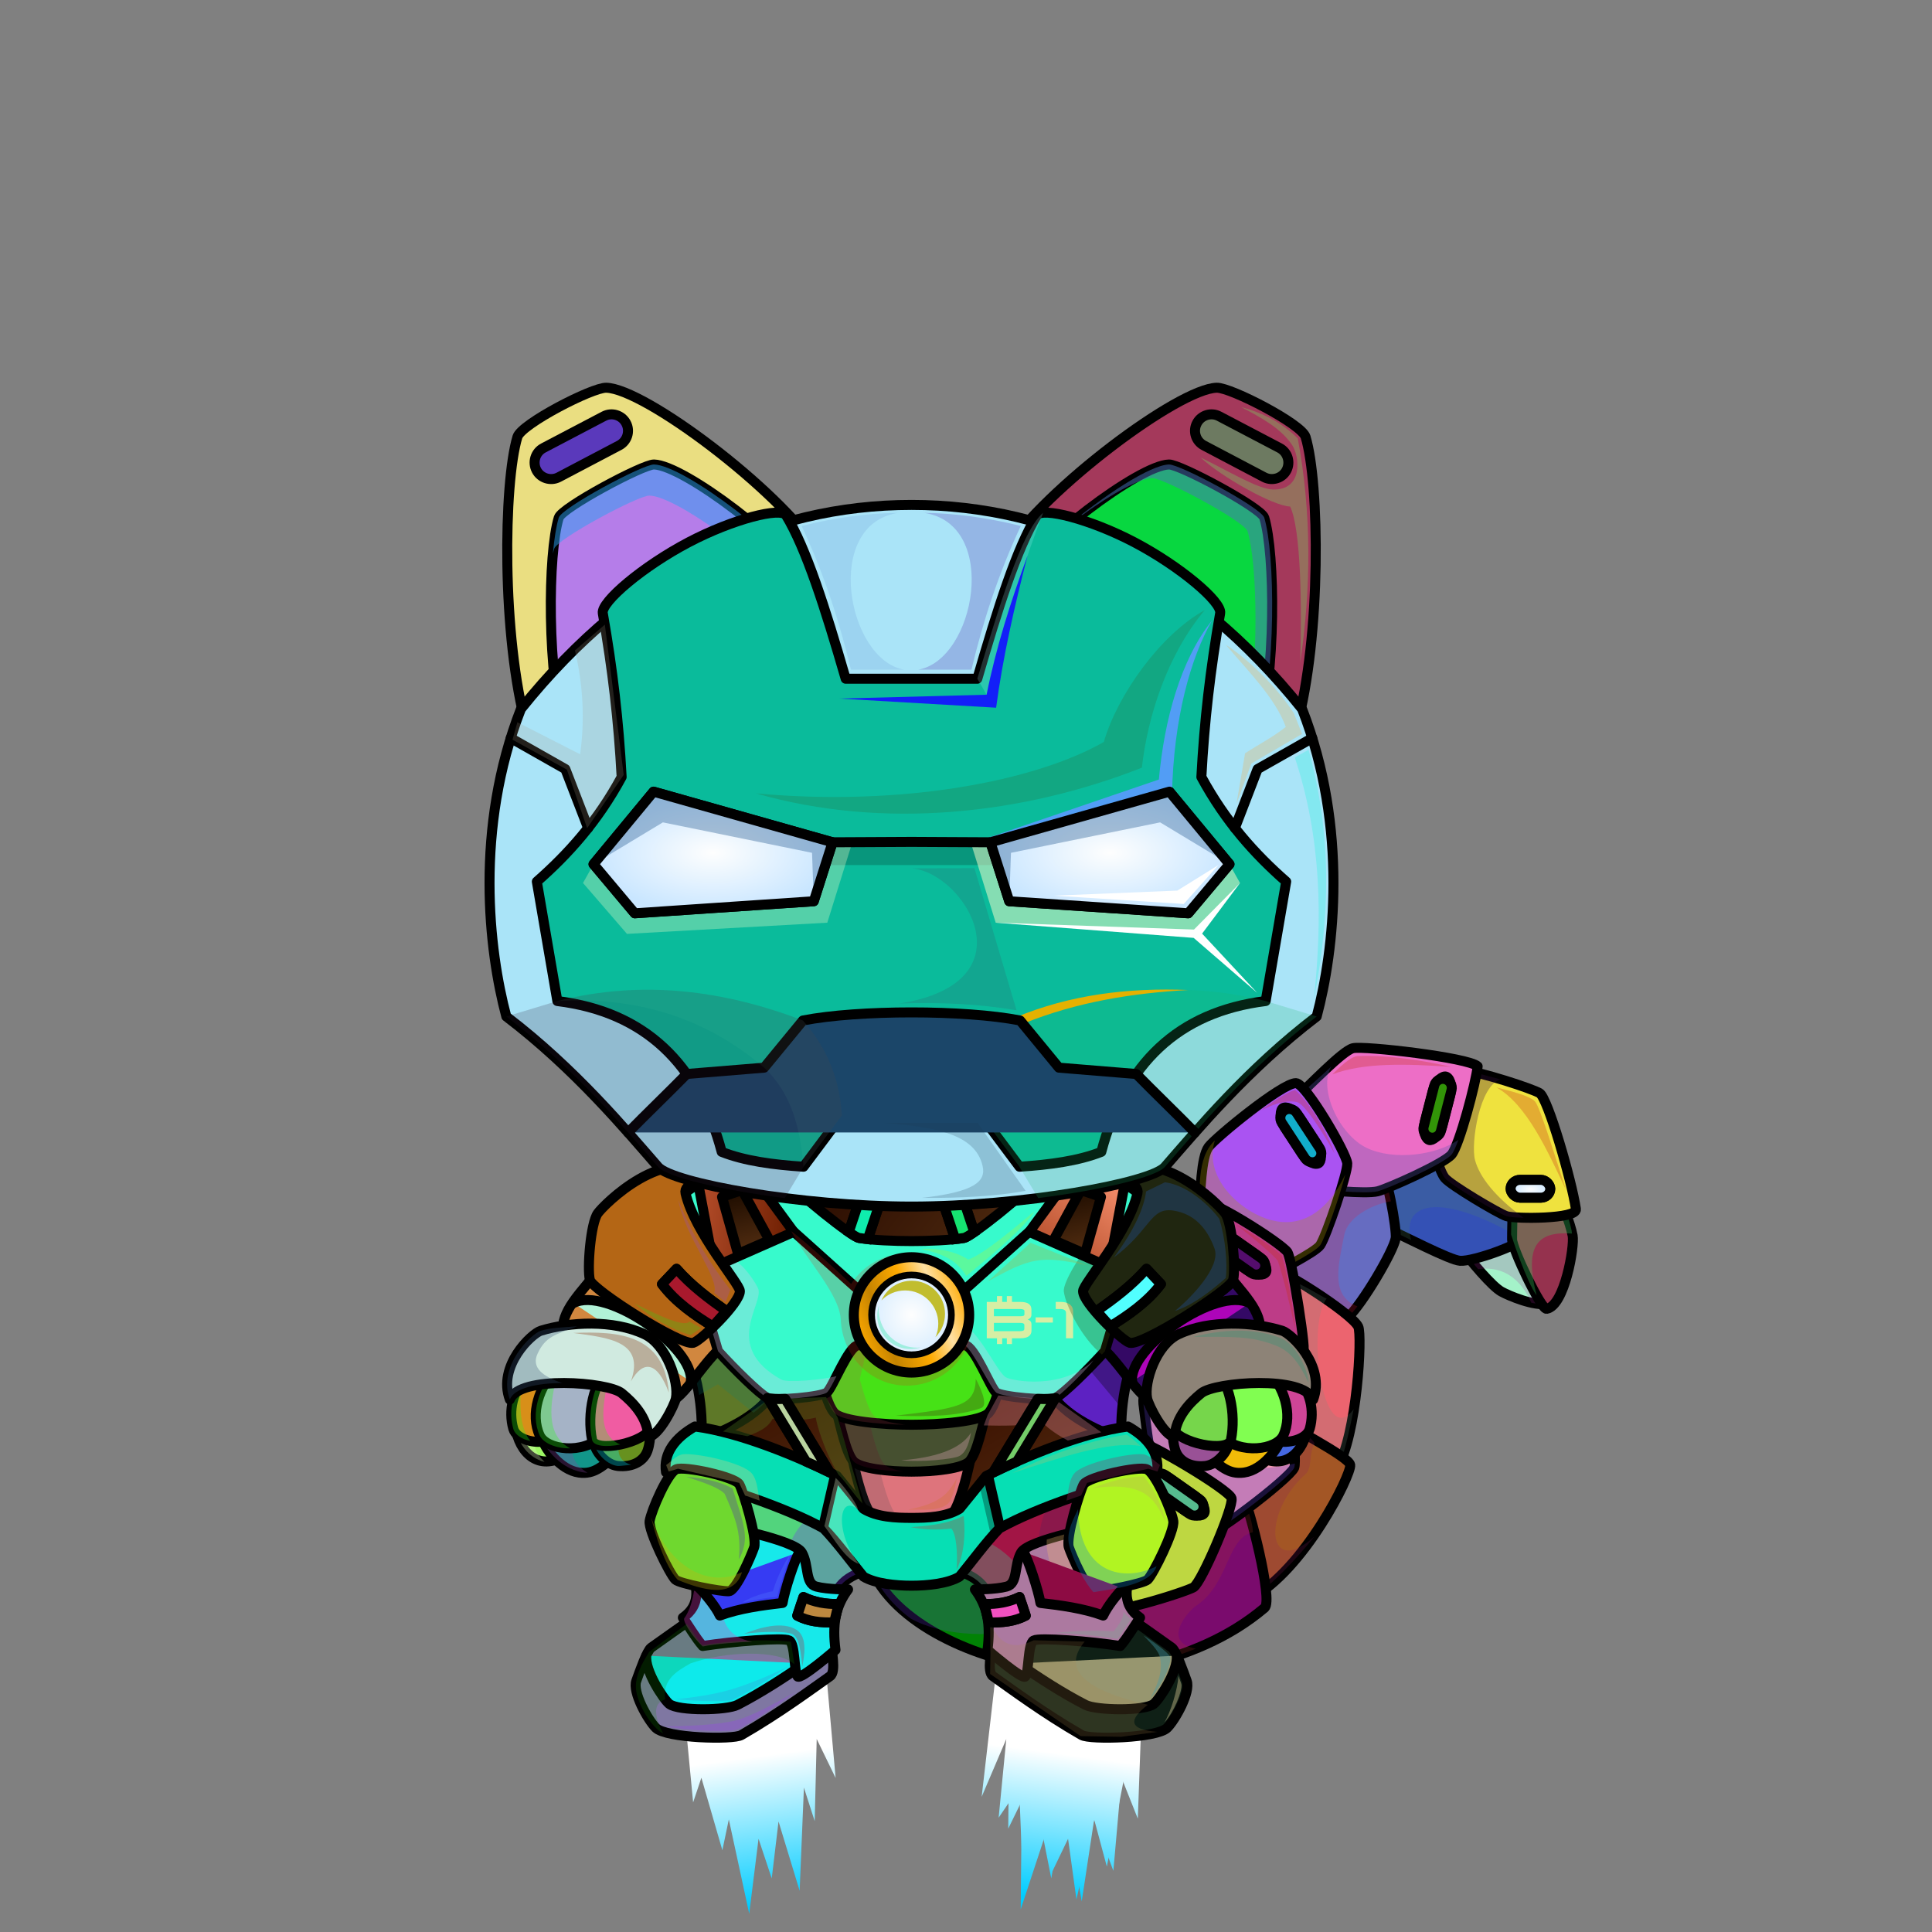 <?xml version="1.0" encoding="UTF-8"?><!DOCTYPE svg PUBLIC "-//W3C//DTD SVG 1.1//EN" "http://www.w3.org/Graphics/SVG/1.1/DTD/svg11.dtd"><!-- Creator: CorelDRAW X7 --><svg xmlns="http://www.w3.org/2000/svg" xmlns:xlink="http://www.w3.org/1999/xlink" xml:space="preserve" width="290mm" height="290mm" version="1.1" style="shape-rendering:geometricPrecision; text-rendering:geometricPrecision; image-rendering:optimizeQuality; fill-rule:evenodd; clip-rule:evenodd" viewBox="0 0 29000 29000">
 <rect x="0" y="0" width="29000" height="29000" fill="#808080" stroke="none"/>
 <defs>
  <style type="text/css">
   <![CDATA[
    .str1 {stroke:black;stroke-width:150}
    .str2 {stroke:black;stroke-width:100;stroke-linecap:round;stroke-linejoin:round}
    .str0 {stroke:black;stroke-width:150;stroke-linecap:round;stroke-linejoin:round}
    .fil43 {fill:none}
    .fil16 {fill:#1A1A1A}
    .fil69 {fill:#692D00}
    .fil72 {fill:white}
    .fil38 {fill:#1A1A1A;fill-rule:nonzero}
    .fil91 {fill:black;fill-opacity:0.051}
    .fil92 {fill:black;fill-opacity:0.102}
    .fil1 {fill:black;fill-opacity:0.2}
    .fil93 {fill:#FFCC99;fill-opacity:0.2}
    .fil89 {fill:#FFFFCC;fill-opacity:0.2}
    .fil9 {fill:black;fill-opacity:0.302}
    .fil81 {fill:#336699;fill-opacity:0.302}
    .fil17 {fill:#FFCC99;fill-opacity:0.302}
    .fil90 {fill:#FFFFCC;fill-opacity:0.302}
    .fil95 {fill:#336699;fill-opacity:0.4}
    .fil70 {fill:#FFCC99;fill-opacity:0.4}
    .fil59 {fill:black;fill-opacity:0.502}
    .fil88 {fill:#FFFFCC;fill-opacity:0.502}
    .fil39 {fill:url(#id0)}
    .fil11 {fill:url(#id1)}
    .fil56 {fill:url(#id2)}
    .fil52 {fill:url(#id3)}
    .fil40 {fill:url(#id4)}
    .fil86 {fill:url(#id5)}
    .fil82 {fill:url(#id6)}
    .fil87 {fill:url(#id7)}
    .fil12 {fill:url(#id8)}
    .fil2 {fill:url(#id9)}
    .fil83 {fill:url(#id10)}
    .fil15 {fill:url(#id11)}
    .fil7 {fill:url(#id12)}
    .fil0 {fill:url(#id13)}
    .fil41 {fill:url(#id14)}
    .fil27 {fill:url(#id15)}
    .fil49 {fill:url(#id16)}
    .fil35 {fill:url(#id17)}
    .fil25 {fill:url(#id18)}
    .fil57 {fill:url(#id19)}
    .fil60 {fill:url(#id20)}
    .fil61 {fill:url(#id21)}
    .fil6 {fill:url(#id22)}
    .fil30 {fill:url(#id23)}
    .fil44 {fill:url(#id24)}
    .fil26 {fill:url(#id25)}
    .fil14 {fill:url(#id26)}
    .fil13 {fill:url(#id27)}
    .fil66 {fill:url(#id28)}
    .fil65 {fill:url(#id29)}
    .fil36 {fill:url(#id30)}
    .fil62 {fill:url(#id31)}
    .fil37 {fill:url(#id32)}
    .fil58 {fill:url(#id33)}
    .fil68 {fill:url(#id34)}
    .fil53 {fill:url(#id35)}
    .fil84 {fill:url(#id36)}
    .fil5 {fill:url(#id37)}
    .fil63 {fill:url(#id38)}
    .fil3 {fill:url(#id39)}
    .fil55 {fill:url(#id40)}
    .fil10 {fill:url(#id41)}
    .fil4 {fill:url(#id42)}
    .fil51 {fill:url(#id43)}
    .fil48 {fill:url(#id44)}
    .fil8 {fill:url(#id45)}
    .fil54 {fill:url(#id46)}
    .fil85 {fill:url(#id47)}
    .fil47 {fill:url(#id48)}
    .fil64 {fill:url(#id49)}
    .fil42 {fill:url(#id50)}
    .fil50 {fill:url(#id51)}
    .fil28 {fill:url(#id52)}
    .fil33 {fill:url(#id53)}
    .fil29 {fill:url(#id54)}
    .fil32 {fill:url(#id55)}
    .fil67 {fill:url(#id56)}
    .fil24 {fill:url(#id57)}
    .fil23 {fill:url(#id58)}
    .fil31 {fill:url(#id59)}
    .fil34 {fill:url(#id60)}
    .fil46 {fill:url(#id61)}
    .fil76 {fill:url(#id62)}
    .fil78 {fill:url(#id63)}
    .fil96 {fill:url(#id64)}
    .fil71 {fill:url(#id65)}
    .fil94 {fill:url(#id66)}
    .fil97 {fill:url(#id67)}
    .fil19 {fill:url(#id68)}
    .fil98 {fill:url(#id69)}
    .fil18 {fill:url(#id70)}
    .fil21 {fill:url(#id71)}
    .fil22 {fill:url(#id72)}
    .fil77 {fill:url(#id73)}
    .fil75 {fill:url(#id74)}
    .fil20 {fill:url(#id75)}
    .fil79 {fill:url(#id76)}
    .fil80 {fill:url(#id77)}
    .fil45 {fill:url(#id78);fill-rule:nonzero}
    .fil73 {fill:url(#id79);fill-rule:nonzero}
    .fil74 {fill:url(#id80);fill-rule:nonzero}
   ]]>
  </style>
  <linearGradient id="id0" gradientUnits="objectBoundingBox" x1="0%" y1="50%" x2="100%" y2="50%">
   <stop offset="0" style="stop-opacity:1; stop-color:#6B1D00"/>
   <stop offset="0.322" style="stop-opacity:1; stop-color:#B54D2A"/>
   <stop offset="0.678" style="stop-opacity:1; stop-color:#F28C6A"/>
   <stop offset="1" style="stop-opacity:1; stop-color:#B54D2A"/>
  </linearGradient>
  <linearGradient id="id1" gradientUnits="userSpaceOnUse" x1="20326.8" y1="17895.2" x2="21193" y2="15729.7">
   <stop offset="0" style="stop-opacity:1; stop-color:#6B1D00"/>
   <stop offset="0.522" style="stop-opacity:1; stop-color:#B54D2A"/>
   <stop offset="1" style="stop-opacity:1; stop-color:#F28C6A"/>
  </linearGradient>
  <linearGradient id="id2" gradientUnits="userSpaceOnUse" x1="17575.5" y1="21284.7" x2="18511.8" y2="20977.3">
   <stop offset="0" style="stop-opacity:1; stop-color:#6B1D00"/>
   <stop offset="1" style="stop-opacity:1; stop-color:#B54D2A"/>
  </linearGradient>
  <linearGradient id="id3" gradientUnits="userSpaceOnUse" x1="18175.1" y1="21820.2" x2="19189.3" y2="21487.2">
   <stop offset="0" style="stop-opacity:1; stop-color:#B54D2A"/>
   <stop offset="1" style="stop-opacity:1; stop-color:#F28C6A"/>
  </linearGradient>
  <linearGradient id="id4" gradientUnits="userSpaceOnUse" xlink:href="#id0" x1="12564.7" y1="21272.5" x2="14799.1" y2="21272.5">
  </linearGradient>
  <linearGradient id="id5" gradientUnits="userSpaceOnUse" x1="8001.83" y1="15025.1" x2="19362" y2="10664.3">
   <stop offset="0" style="stop-opacity:1; stop-color:#B54D2A"/>
   <stop offset="0.169" style="stop-opacity:1; stop-color:#6B1D00"/>
   <stop offset="0.58" style="stop-opacity:1; stop-color:#B54D2A"/>
   <stop offset="0.812" style="stop-opacity:1; stop-color:#F28C6A"/>
   <stop offset="1" style="stop-opacity:1; stop-color:#B54D2A"/>
  </linearGradient>
  <linearGradient id="id6" gradientUnits="userSpaceOnUse" xlink:href="#id3" x1="15463.6" y1="9853.99" x2="19370.6" y2="6897.29">
  </linearGradient>
  <linearGradient id="id7" gradientUnits="userSpaceOnUse" x1="8577.75" y1="14567.1" x2="18786.1" y2="10640.8">
   <stop offset="0" style="stop-opacity:1; stop-color:#FFAA00"/>
   <stop offset="0.231" style="stop-opacity:1; stop-color:#C48300"/>
   <stop offset="0.522" style="stop-opacity:1; stop-color:#FFAA00"/>
   <stop offset="0.749" style="stop-opacity:1; stop-color:#FFE0A3"/>
   <stop offset="1" style="stop-opacity:1; stop-color:#FFAA00"/>
  </linearGradient>
  <linearGradient id="id8" gradientUnits="userSpaceOnUse" xlink:href="#id1" x1="18609.5" y1="18984.5" x2="19613.8" y2="16473.9">
  </linearGradient>
  <linearGradient id="id9" gradientUnits="userSpaceOnUse" x1="21993.2" y1="17012.3" x2="21265.5" y2="18952.7">
   <stop offset="0" style="stop-opacity:1; stop-color:#C48300"/>
   <stop offset="0.478" style="stop-opacity:1; stop-color:#FFAA00"/>
   <stop offset="1" style="stop-opacity:1; stop-color:#FFE0A3"/>
  </linearGradient>
  <linearGradient id="id10" gradientUnits="userSpaceOnUse" x1="17836.5" y1="7118.85" x2="16343.4" y2="11011.7">
   <stop offset="0" style="stop-opacity:1; stop-color:#36170C"/>
   <stop offset="1" style="stop-opacity:1; stop-color:#522D11"/>
  </linearGradient>
  <linearGradient id="id11" gradientUnits="userSpaceOnUse" xlink:href="#id1" x1="16561.9" y1="24128.7" x2="17534.8" y2="21696.4">
  </linearGradient>
  <linearGradient id="id12" gradientUnits="userSpaceOnUse" xlink:href="#id9" x1="14966.3" y1="22775.5" x2="14111" y2="25056.4">
  </linearGradient>
  <linearGradient id="id13" gradientUnits="userSpaceOnUse" xlink:href="#id9" x1="22853.8" y1="17884.9" x2="22262.8" y2="19460.6">
  </linearGradient>
  <linearGradient id="id14" gradientUnits="userSpaceOnUse" x1="10276.3" y1="20804.6" x2="11671.3" y2="20804.6">
   <stop offset="0" style="stop-opacity:1; stop-color:#B54D2A"/>
   <stop offset="1" style="stop-opacity:1; stop-color:#6B1D00"/>
  </linearGradient>
  <linearGradient id="id15" gradientUnits="userSpaceOnUse" xlink:href="#id14" x1="15692.5" y1="20804.6" x2="17087.6" y2="20804.6">
  </linearGradient>
  <linearGradient id="id16" gradientUnits="userSpaceOnUse" x1="10270" y1="23931" x2="12710.6" y2="24137.2">
   <stop offset="0" style="stop-opacity:1; stop-color:#B54D2A"/>
   <stop offset="0.161" style="stop-opacity:1; stop-color:#6B1D00"/>
   <stop offset="0.451" style="stop-opacity:1; stop-color:#B54D2A"/>
   <stop offset="0.741" style="stop-opacity:1; stop-color:#F28C6A"/>
   <stop offset="1" style="stop-opacity:1; stop-color:#B54D2A"/>
  </linearGradient>
  <linearGradient id="id17" gradientUnits="userSpaceOnUse" x1="10128.1" y1="24340" x2="11919.7" y2="25960.9">
   <stop offset="0" style="stop-opacity:1; stop-color:#B54D2A"/>
   <stop offset="0.188" style="stop-opacity:1; stop-color:#6B1D00"/>
   <stop offset="0.369" style="stop-opacity:1; stop-color:#B54D2A"/>
   <stop offset="0.58" style="stop-opacity:1; stop-color:#F28C6A"/>
   <stop offset="1" style="stop-opacity:1; stop-color:#B54D2A"/>
  </linearGradient>
  <linearGradient id="id18" gradientUnits="userSpaceOnUse" x1="16004.5" y1="22939" x2="14792" y2="20797">
   <stop offset="0" style="stop-opacity:1; stop-color:#522D11"/>
   <stop offset="1" style="stop-opacity:1; stop-color:#3B1000"/>
  </linearGradient>
  <linearGradient id="id19" gradientUnits="userSpaceOnUse" x1="15334.1" y1="25904.9" x2="17345.8" y2="24396.1">
   <stop offset="0" style="stop-opacity:1; stop-color:#CC6633"/>
   <stop offset="0.341" style="stop-opacity:1; stop-color:#6B1D00"/>
   <stop offset="0.561" style="stop-opacity:1; stop-color:#B54D2A"/>
   <stop offset="0.769" style="stop-opacity:1; stop-color:#F28C6A"/>
   <stop offset="1" style="stop-opacity:1; stop-color:#B54D2A"/>
  </linearGradient>
  <linearGradient id="id20" gradientUnits="userSpaceOnUse" x1="9990.33" y1="22607" x2="17373.5" y2="22607">
   <stop offset="0" style="stop-opacity:1; stop-color:#B54D2A"/>
   <stop offset="0.271" style="stop-opacity:1; stop-color:#6B1D00"/>
   <stop offset="0.431" style="stop-opacity:1; stop-color:#B54D2A"/>
   <stop offset="0.6" style="stop-opacity:1; stop-color:#F28C6A"/>
   <stop offset="0.769" style="stop-opacity:1; stop-color:#B54D2A"/>
   <stop offset="1" style="stop-opacity:1; stop-color:#F28C6A"/>
  </linearGradient>
  <linearGradient id="id21" gradientUnits="userSpaceOnUse" xlink:href="#id3" x1="15723.7" y1="18857.9" x2="16611.2" y2="17653.5">
  </linearGradient>
  <linearGradient id="id22" gradientUnits="userSpaceOnUse" xlink:href="#id9" x1="16844.7" y1="22676" x2="18496.6" y2="24755.1">
  </linearGradient>
  <linearGradient id="id23" gradientUnits="userSpaceOnUse" x1="16813" y1="20790" x2="18562.3" y2="19370.7">
   <stop offset="0" style="stop-opacity:1; stop-color:#FFAA00"/>
   <stop offset="0.2" style="stop-opacity:1; stop-color:#C48300"/>
   <stop offset="0.529" style="stop-opacity:1; stop-color:#FFAA00"/>
   <stop offset="0.831" style="stop-opacity:1; stop-color:#FFE0A3"/>
   <stop offset="1" style="stop-opacity:1; stop-color:#FFAA00"/>
  </linearGradient>
  <linearGradient id="id24" gradientUnits="userSpaceOnUse" x1="10152.5" y1="19274.3" x2="17211.4" y2="19274.3">
   <stop offset="0" style="stop-opacity:1; stop-color:#B54D2A"/>
   <stop offset="0.22" style="stop-opacity:1; stop-color:#6B1D00"/>
   <stop offset="0.651" style="stop-opacity:1; stop-color:#B54D2A"/>
   <stop offset="0.831" style="stop-opacity:1; stop-color:#F28C6A"/>
   <stop offset="1" style="stop-opacity:1; stop-color:#B54D2A"/>
  </linearGradient>
  <linearGradient id="id25" gradientUnits="userSpaceOnUse" x1="15063.1" y1="19440.3" x2="12300.8" y2="17404.9">
   <stop offset="0" style="stop-opacity:1; stop-color:#522D11"/>
   <stop offset="1" style="stop-opacity:1; stop-color:#290B00"/>
  </linearGradient>
  <linearGradient id="id26" gradientUnits="userSpaceOnUse" xlink:href="#id1" x1="17782.5" y1="22878" x2="18815.6" y2="20295.4">
  </linearGradient>
  <linearGradient id="id27" gradientUnits="userSpaceOnUse" xlink:href="#id1" x1="17896.1" y1="20935.5" x2="18969.1" y2="18253">
  </linearGradient>
  <linearGradient id="id28" gradientUnits="userSpaceOnUse" x1="17362.4" y1="21083.5" x2="19600.7" y2="20354.8">
   <stop offset="0" style="stop-opacity:1; stop-color:#B54D2A"/>
   <stop offset="0.2" style="stop-opacity:1; stop-color:#6B1D00"/>
   <stop offset="0.541" style="stop-opacity:1; stop-color:#B54D2A"/>
   <stop offset="0.78" style="stop-opacity:1; stop-color:#F28C6A"/>
   <stop offset="1" style="stop-opacity:1; stop-color:#B54D2A"/>
  </linearGradient>
  <linearGradient id="id29" gradientUnits="userSpaceOnUse" x1="16501.2" y1="23774.5" x2="17148.8" y2="22155.3">
   <stop offset="0" style="stop-opacity:1; stop-color:#6B1D00"/>
   <stop offset="0.322" style="stop-opacity:1; stop-color:#B54D2A"/>
   <stop offset="1" style="stop-opacity:1; stop-color:#F28C6A"/>
  </linearGradient>
  <linearGradient id="id30" gradientUnits="userSpaceOnUse" x1="12285.7" y1="24077.2" x2="11731.8" y2="22015.4">
   <stop offset="0" style="stop-opacity:1; stop-color:#522D11"/>
   <stop offset="1" style="stop-opacity:1; stop-color:#1F0D00"/>
  </linearGradient>
  <linearGradient id="id31" gradientUnits="userSpaceOnUse" x1="16744.4" y1="19889.9" x2="18037.1" y2="17768.6">
   <stop offset="0" style="stop-opacity:1; stop-color:#6B1D00"/>
   <stop offset="0.271" style="stop-opacity:1; stop-color:#B54D2A"/>
   <stop offset="0.749" style="stop-opacity:1; stop-color:#F28C6A"/>
   <stop offset="1" style="stop-opacity:1; stop-color:#B54D2A"/>
  </linearGradient>
  <linearGradient id="id32" gradientUnits="userSpaceOnUse" xlink:href="#id18" x1="12571.8" y1="22939" x2="11359.4" y2="20797">
  </linearGradient>
  <linearGradient id="id33" gradientUnits="userSpaceOnUse" xlink:href="#id30" x1="15632" y1="24077.2" x2="15078.1" y2="22015.4">
  </linearGradient>
  <linearGradient id="id34" gradientUnits="userSpaceOnUse" xlink:href="#id7" x1="12867" y1="20050.5" x2="14496.9" y2="19423.6">
  </linearGradient>
  <linearGradient id="id35" gradientUnits="userSpaceOnUse" xlink:href="#id2" x1="17628.9" y1="21743.4" x2="18433.8" y2="21479.1">
  </linearGradient>
  <linearGradient id="id36" gradientUnits="userSpaceOnUse" xlink:href="#id2" x1="8266" y1="10118.7" x2="11627.5" y2="6632.62">
  </linearGradient>
  <linearGradient id="id37" gradientUnits="userSpaceOnUse" xlink:href="#id9" x1="17823.9" y1="22193.9" x2="20258.5" y2="22954.7">
  </linearGradient>
  <linearGradient id="id38" gradientUnits="userSpaceOnUse" xlink:href="#id30" x1="16287.8" y1="18781.6" x2="16051.6" y2="17902.7">
  </linearGradient>
  <linearGradient id="id39" gradientUnits="userSpaceOnUse" xlink:href="#id9" x1="19428.3" y1="17511.7" x2="20328.5" y2="19631.3">
  </linearGradient>
  <linearGradient id="id40" gradientUnits="userSpaceOnUse" xlink:href="#id3" x1="18324.7" y1="21314.3" x2="19323.9" y2="20986.2">
  </linearGradient>
  <linearGradient id="id41" gradientUnits="userSpaceOnUse" xlink:href="#id1" x1="22152.5" y1="18179.8" x2="22970.4" y2="16135">
  </linearGradient>
  <linearGradient id="id42" gradientUnits="userSpaceOnUse" xlink:href="#id9" x1="18604" y1="20458.4" x2="20443.6" y2="20607.5">
  </linearGradient>
  <linearGradient id="id43" gradientUnits="userSpaceOnUse" xlink:href="#id3" x1="18906.3" y1="21709.8" x2="19606.4" y2="21479.9">
  </linearGradient>
  <linearGradient id="id44" gradientUnits="userSpaceOnUse" xlink:href="#id30" x1="11312.2" y1="18781.6" x2="11076.1" y2="17902.7">
  </linearGradient>
  <linearGradient id="id45" gradientUnits="userSpaceOnUse" xlink:href="#id1" x1="22878.6" y1="19467.1" x2="23428.4" y2="18092.7">
  </linearGradient>
  <linearGradient id="id46" gradientUnits="userSpaceOnUse" xlink:href="#id3" x1="19087.2" y1="21270.3" x2="19723.8" y2="21061.3">
  </linearGradient>
  <linearGradient id="id47" gradientUnits="userSpaceOnUse" xlink:href="#id10" x1="9728.95" y1="7051.27" x2="10818.9" y2="11079.2">
  </linearGradient>
  <linearGradient id="id48" gradientUnits="userSpaceOnUse" x1="9102.51" y1="17977.6" x2="10843.7" y2="19680.9">
   <stop offset="0" style="stop-opacity:1; stop-color:#B54D2A"/>
   <stop offset="0.259" style="stop-opacity:1; stop-color:#6B1D00"/>
   <stop offset="0.6" style="stop-opacity:1; stop-color:#B54D2A"/>
   <stop offset="1" style="stop-opacity:1; stop-color:#F28C6A"/>
  </linearGradient>
  <linearGradient id="id49" gradientUnits="userSpaceOnUse" xlink:href="#id16" x1="14696.2" y1="24333.4" x2="17050.9" y2="23734.8">
  </linearGradient>
  <linearGradient id="id50" gradientUnits="userSpaceOnUse" x1="8811.17" y1="19359.5" x2="10541.3" y2="20801.2">
   <stop offset="0" style="stop-opacity:1; stop-color:#FFAA00"/>
   <stop offset="0.2" style="stop-opacity:1; stop-color:#C48300"/>
   <stop offset="0.529" style="stop-opacity:1; stop-color:#FFAA00"/>
   <stop offset="0.729" style="stop-opacity:1; stop-color:#FFE0A3"/>
   <stop offset="1" style="stop-opacity:1; stop-color:#FFAA00"/>
  </linearGradient>
  <linearGradient id="id51" gradientUnits="userSpaceOnUse" x1="7849.96" y1="20343.5" x2="9914.7" y2="21094.8">
   <stop offset="0" style="stop-opacity:1; stop-color:#B54D2A"/>
   <stop offset="0.169" style="stop-opacity:1; stop-color:#6B1D00"/>
   <stop offset="0.451" style="stop-opacity:1; stop-color:#B54D2A"/>
   <stop offset="0.702" style="stop-opacity:1; stop-color:#F28C6A"/>
   <stop offset="1" style="stop-opacity:1; stop-color:#B54D2A"/>
  </linearGradient>
  <linearGradient id="id52" gradientUnits="userSpaceOnUse" xlink:href="#id2" x1="7783.9" y1="21644.3" x2="8431.18" y2="21545.5">
  </linearGradient>
  <linearGradient id="id53" gradientUnits="userSpaceOnUse" xlink:href="#id2" x1="8012.78" y1="21212.8" x2="9066.32" y2="21087.7">
  </linearGradient>
  <linearGradient id="id54" gradientUnits="userSpaceOnUse" xlink:href="#id2" x1="8179.25" y1="21739.5" x2="9184.05" y2="21567.8">
  </linearGradient>
  <linearGradient id="id55" gradientUnits="userSpaceOnUse" xlink:href="#id2" x1="7649.5" y1="21191.6" x2="8267.28" y2="21139.9">
  </linearGradient>
  <linearGradient id="id56" gradientUnits="userSpaceOnUse" x1="9936.85" y1="23594.7" x2="11140.9" y2="22335.1">
   <stop offset="0" style="stop-opacity:1; stop-color:#B54D2A"/>
   <stop offset="0.271" style="stop-opacity:1; stop-color:#6B1D00"/>
   <stop offset="0.62" style="stop-opacity:1; stop-color:#B54D2A"/>
   <stop offset="1" style="stop-opacity:1; stop-color:#F28C6A"/>
  </linearGradient>
  <linearGradient id="id57" gradientUnits="userSpaceOnUse" x1="15763.7" y1="28524.7" x2="16268.3" y2="24812.4">
   <stop offset="0" style="stop-opacity:1; stop-color:#00CCFF"/>
   <stop offset="0.588" style="stop-opacity:1; stop-color:white"/>
   <stop offset="1" style="stop-opacity:1; stop-color:#FEFEFE"/>
  </linearGradient>
  <linearGradient id="id58" gradientUnits="userSpaceOnUse" xlink:href="#id57" x1="11626.5" y1="28587.8" x2="11115.6" y2="24814.4">
  </linearGradient>
  <linearGradient id="id59" gradientUnits="userSpaceOnUse" xlink:href="#id3" x1="8923.09" y1="21673.1" x2="9741.95" y2="21549.4">
  </linearGradient>
  <linearGradient id="id60" gradientUnits="userSpaceOnUse" xlink:href="#id3" x1="8895.6" y1="21178.8" x2="9744.74" y2="21083.2">
  </linearGradient>
  <linearGradient id="id61" gradientUnits="userSpaceOnUse" xlink:href="#id14" x1="10458.6" y1="18135.1" x2="11934.3" y2="18376.2">
  </linearGradient>
  <radialGradient id="id62" gradientUnits="objectBoundingBox" cx="50.001%" cy="50%" r="50.001%" fx="50.001%" fy="50%">
   <stop offset="0" style="stop-opacity:1; stop-color:#FEFEFE"/>
   <stop offset="1" style="stop-opacity:1; stop-color:#C9E6FF"/>
  </radialGradient>
  <radialGradient id="id63" gradientUnits="userSpaceOnUse" gradientTransform="matrix(-1 -0 -0 0.614 30173 9320)" xlink:href="#id62" cx="15086.5" cy="24162.5" r="310.81" fx="15086.5" fy="24162.5">
  </radialGradient>
  <radialGradient id="id64" gradientUnits="userSpaceOnUse" gradientTransform="matrix(-1 -0 -0 0.509 33321 6286)" xlink:href="#id62" cx="16660.7" cy="12795.8" r="1794.12" fx="16660.7" fy="12795.8">
  </radialGradient>
  <radialGradient id="id65" gradientUnits="userSpaceOnUse" gradientTransform="matrix(1 -0 -0 1 0 0)" xlink:href="#id62" cx="13681.9" cy="19737" r="877.3" fx="13681.9" fy="19737">
  </radialGradient>
  <radialGradient id="id66" gradientUnits="userSpaceOnUse" gradientTransform="matrix(1 -0 -0 0.509 0 6286)" xlink:href="#id62" cx="10703.2" cy="12795.8" r="1794.12" fx="10703.2" fy="12795.8">
  </radialGradient>
  <radialGradient id="id67" gradientUnits="userSpaceOnUse" gradientTransform="matrix(-1.116 -0.586 -0.191 0.364 40718 15192)" xlink:href="#id62" cx="18638.3" cy="6705.1" r="602.83" fx="18638.3" fy="6705.1">
  </radialGradient>
  <radialGradient id="id68" gradientUnits="userSpaceOnUse" gradientTransform="matrix(0.311 -1.208 0.358 0.092 8925 41171)" xlink:href="#id62" cx="21578.9" cy="16635.9" r="362.28" fx="21578.9" fy="16635.9">
  </radialGradient>
  <radialGradient id="id69" gradientUnits="userSpaceOnUse" gradientTransform="matrix(1.116 -0.586 0.191 0.364 -2293 9381)" xlink:href="#id62" cx="8725.55" cy="6705.1" r="602.83" fx="8725.55" fy="6705.1">
  </radialGradient>
  <radialGradient id="id70" gradientUnits="userSpaceOnUse" gradientTransform="matrix(1 -0 -0 0.446 0 9891)" xlink:href="#id62" cx="22972" cy="17843.6" r="293.02" fx="22972" fy="17843.6">
  </radialGradient>
  <radialGradient id="id71" gradientUnits="userSpaceOnUse" gradientTransform="matrix(-1.066 -0.752 0.223 -0.316 34241 38734)" xlink:href="#id62" cx="18598.6" cy="18815.4" r="346.38" fx="18598.6" fy="18815.4">
  </radialGradient>
  <radialGradient id="id72" gradientUnits="userSpaceOnUse" gradientTransform="matrix(-1.066 -0.752 0.223 -0.316 31522 42797)" xlink:href="#id62" cx="17672.4" cy="22432.5" r="346.38" fx="17672.4" fy="22432.5">
  </radialGradient>
  <radialGradient id="id73" gradientUnits="userSpaceOnUse" gradientTransform="matrix(-1 -0 -0 0.894 33886 2069)" xlink:href="#id62" cx="16943.2" cy="19477.3" r="451.84" fx="16943.2" fy="19477.3">
  </radialGradient>
  <radialGradient id="id74" gradientUnits="userSpaceOnUse" gradientTransform="matrix(1 -0 -0 0.894 0 2069)" xlink:href="#id62" cx="10420.7" cy="19477.3" r="451.84" fx="10420.7" fy="19477.3">
  </radialGradient>
  <radialGradient id="id75" gradientUnits="userSpaceOnUse" gradientTransform="matrix(-0.703 -1.075 0.318 -0.208 27820 41578)" xlink:href="#id62" cx="19525.8" cy="17046.4" r="351.9" fx="19525.8" fy="17046.4">
  </radialGradient>
  <radialGradient id="id76" gradientUnits="userSpaceOnUse" gradientTransform="matrix(0.873 -0 -0 1.646 1820 -11596)" xlink:href="#id62" cx="14284.8" cy="17957.7" r="391.47" fx="14284.8" fy="17957.7">
  </radialGradient>
  <radialGradient id="id77" gradientUnits="userSpaceOnUse" gradientTransform="matrix(0.873 -0 -0 1.646 1666 -11596)" xlink:href="#id62" cx="13079" cy="17957.7" r="391.47" fx="13079" fy="17957.7">
  </radialGradient>
  <linearGradient id="id78" gradientUnits="userSpaceOnUse" x1="14812.3" y1="19815.1" x2="16108" y2="19815.1">
   <stop offset="0" style="stop-opacity:1; stop-color:#FFAA00"/>
   <stop offset="1" style="stop-opacity:1; stop-color:#FFE0A3"/>
  </linearGradient>
  <radialGradient id="id79" gradientUnits="objectBoundingBox" xlink:href="#id62" cx="49.999%" cy="50%" r="50%" fx="49.999%" fy="50%">
  </radialGradient>
  <radialGradient id="id80" gradientUnits="userSpaceOnUse" gradientTransform="matrix(0.837 -0 -0 1 2510 0)" xlink:href="#id62" cx="15375.3" cy="21543.2" r="560.35" fx="15375.3" fy="21543.2">
  </radialGradient>
 </defs>
 <g id="NecklaceBMArmorBack">
 <animateTransform type="translate" values="0;0 200;0;0 200;0;0 200;0;0 200;0" dur="10" repeatCount="indefinite" additive="sum" attributeName="transform"/>
  <path class="fil0 str0" d="M22824 17770c-310,303 -621,605 -931,908 180,254 508,635 643,709 118,66 498,223 688,182 -44,-397 -98,-848 -141,-1245 -86,-185 -173,-369 -259,-554z" style="fill:#a4f2c9"/>
  <path class="fil1" d="M22824 17770c-310,303 -621,605 -931,908 79,112 187,249 295,373 237,-35 581,16 797,503 90,20 175,28 239,15 -44,-397 -98,-848 -141,-1245 -86,-185 -173,-369 -259,-554z" style="fill:#a71e98"/>
  <path class="fil2 str0" d="M20685 18376c409,188 1077,538 1231,549 206,14 951,-258 979,-365 31,-121 -173,-613 -260,-919 -428,-201 -856,-401 -1284,-602 -330,107 -660,213 -990,319 110,334 214,684 324,1018z" style="fill:#3451b5"/>
  <path class="fil1" d="M20685 18376c145,66 321,153 496,238 -148,-534 380,-756 1624,-42 -233,-1278 -196,-944 -1454,-1533 -330,107 -660,213 -990,319 110,334 214,684 324,1018z" style="fill:#528761"/>
  <path class="fil3 str0" d="M19065 19656c392,35 785,70 1178,106 203,-187 678,-984 707,-1179 17,-111 -118,-970 -283,-1202 -373,67 -746,134 -1119,201 -248,369 -495,738 -743,1107 87,322 173,645 260,967z" style="fill:#666cc1"/>
  <path class="fil1" d="M19370 19683l873 79c37,-34 82,-87 132,-153 -414,-163 -284,-623 -196,-1076 49,-248 387,-449 699,-501 -53,-259 -128,-534 -211,-651 -373,67 -746,134 -1119,201 -248,369 -495,738 -743,1107l230 856 335 138z" style="fill:#ee1538"/>
  <path class="fil4 str0" d="M19017 21977c350,24 700,47 1049,71 307,-508 383,-2005 322,-2133 -96,-206 -1252,-936 -1367,-896 -118,535 -263,1210 -381,1744 126,405 252,810 377,1214z" style="fill:#ec646f"/>
  <path class="fil1" d="M19313 21997c204,14 409,28 614,42 63,-29 126,-58 189,-87 70,-152 160,-578 203,-800 -470,642 -713,-1267 -406,-1660 -55,-14 -418,-252 -476,-234 -259,80 -505,461 -589,553 -71,329 -144,662 -208,952 95,305 190,610 284,914 130,107 259,214 389,320z" style="fill:#718d7e"/>
  <path class="fil5 str0" d="M17815 23380c330,243 622,373 952,616 808,-424 1521,-1862 1500,-2007 -18,-123 -880,-558 -1320,-837 -377,499 -755,998 -1132,1497 0,244 0,487 0,731z" style="fill:#a35625"/>
  <path class="fil1" d="M17905 23444c294,204 562,331 862,552 277,-145 733,-641 962,-932 -718,645 -793,-350 -131,-939 107,-95 42,-306 136,-456 -73,-166 -701,-462 -787,-517 -377,499 -755,998 -1132,1497l0 531 90 264z" style="fill:#8f1a5f"/>
  <path class="fil6 str0" d="M17144 25006c659,-168 1287,-408 1838,-872 133,-112 -231,-1514 -330,-1709 -774,358 -1548,715 -2322,1073 272,502 543,1005 814,1508z" style="fill:#7a0b6d"/>
  <path class="fil1" d="M17144 25006c275,-70 544,-153 805,-259 -532,-103 -100,-575 8,-646 491,-323 459,-1024 850,-1101 -6,-178 -92,-369 -155,-575 -774,358 -1548,715 -2322,1073 272,502 543,1005 814,1508z" style="fill:#b2332a"/>
  <path class="fil7 str0" d="M13030 23412c274,914 1566,1477 2534,1606 162,-538 323,-1077 484,-1615 -566,-196 -1132,-393 -1697,-589 -267,216 -1054,382 -1321,598z" style="fill:#018205"/>
  <path class="fil1" d="M13030 23412c105,350 315,643 643,885 514,280 1303,285 1850,124 60,-199 301,-272 361,-471 -2,-202 -5,-404 -7,-606 -195,-68 -389,-135 -583,-202 -392,-65 -785,-130 -1177,-194 -348,156 -878,295 -1087,464z" style="fill:#763ef5"/>
  <path class="fil8 str0" d="M22706 17988c0,205 -10,507 -9,616 2,141 435,1053 518,1042 272,-45 421,-938 391,-1098 -41,-214 -163,-477 -212,-634 -248,24 -440,49 -688,74z" style="fill:#95324e"/>
  <path class="fil9" d="M22691 17913c0,206 -9,508 -9,617 1,7 232,716 383,913 -194,-757 23,-963 530,-927 -1,-17 -2,-32 -4,-42 -41,-215 -163,-478 -212,-635 -248,25 -440,49 -688,74z" style="fill:#3bd465"/>
  <path class="fil10 str0" d="M21468 17014c35,207 141,575 221,670 88,106 801,530 924,571 126,42 1064,46 1042,-106 -63,-429 -422,-1669 -545,-1741 -117,-67 -833,-306 -1261,-374 -149,343 -232,637 -381,980z" style="fill:#efe23e"/>
  <path class="fil9" d="M21468 17014c35,207 141,575 221,670 88,106 801,530 924,571 35,12 134,21 257,24 -431,-314 -661,-614 -729,-864 -68,-251 69,-1131 383,-1212 -161,-44 -543,-148 -675,-169 -149,343 -232,637 -381,980z" style="fill:#370f3f"/>
  <path class="fil11 str0" d="M19603 17829c225,31 893,97 1075,53 144,-35 988,-409 1110,-551 116,-135 368,-1087 392,-1325 -132,-131 -1711,-312 -1872,-272 -159,39 -651,561 -969,854 181,416 84,824 264,1241z" style="fill:#ed6ec6"/>
  <path class="fil9" d="M19603 17829c225,31 893,97 1075,53 144,-35 988,-409 1110,-551 28,-33 64,-114 103,-221 -337,231 -970,315 -1379,119 -409,-197 -729,-885 -529,-1219 -180,169 -488,434 -644,578 181,416 84,824 264,1241z" style="fill:#5657af"/>
  <path class="fil12 str0" d="M18953 19201c182,-98 787,-398 864,-510 89,-130 415,-1088 406,-1227 -10,-152 -619,-1202 -770,-1206 -206,-5 -1208,818 -1312,958 -111,151 -124,671 -141,1043 368,365 585,577 953,942z" style="fill:#aa53f2"/>
  <path class="fil9" d="M18953 19201c182,-98 787,-398 864,-510 72,-104 295,-741 376,-1061 -288,601 -689,795 -1110,685 -472,-124 -1026,-649 -847,-1197 -285,266 -219,778 -236,1141 368,365 585,577 953,942z" style="fill:#ac9607"/>
  <path class="fil13 str0" d="M19213 21187c119,-312 343,-767 356,-937 6,-85 -58,-546 -125,-928 -45,-260 -92,-483 -118,-526 -81,-128 -1265,-890 -1400,-784 -113,89 -460,819 -630,1294 216,580 432,1160 648,1740 423,47 846,94 1269,141z" style="fill:#bd3c87"/>
  <path class="fil14 str0" d="M17975 23101c135,50 1384,-909 1451,-1069 53,-129 -94,-1439 -240,-1690 -108,-184 -1572,-314 -1696,-258 -101,46 -352,782 -327,984 36,290 69,581 124,868 32,166 580,1124 688,1165z" style="fill:#f399b3"/>
  <path class="fil9" d="M17975 23101c135,50 1384,-909 1451,-1069 5,-12 8,-34 10,-64 -855,209 -1616,-65 -2272,-888 36,286 68,573 123,856 32,166 580,1124 688,1165z" style="fill:#5739c2"/>
  <path class="fil15 str0" d="M16326 24164c231,141 1505,-282 1591,-339 124,-80 603,-1206 569,-1336 -34,-127 -1256,-853 -1414,-857 -113,-3 -777,369 -858,453 -71,73 -610,775 -605,923 4,101 595,1082 717,1156z" style="fill:#bed741"/>
  <rect class="fil16 str1" x="22675" y="17710" width="595" height="268" rx="142" ry="143"/>
  <rect class="fil16 str1" transform="matrix(0.384 -1.493 0.992 0.255 21336.8 17040.2)" width="586" height="261" rx="140" ry="140"/>
  <rect class="fil16 str1" transform="matrix(-0.844 -1.291 0.857 -0.561 19661.1 17497.8)" width="586" height="261" rx="140" ry="140"/>
  <rect class="fil16 str1" transform="matrix(-1.26 -0.889 0.59 -0.837 18890.8 19185.1)" width="586" height="261" rx="140" ry="140"/>
  <rect class="fil16 str1" transform="matrix(-1.26 -0.889 0.59 -0.837 17964.6 22802.2)" width="586" height="261" rx="140" ry="140"/>
  <path class="fil17" d="M18549 18380c156,112 573,461 631,545 79,219 203,758 263,1029 -26,-273 -112,-803 -202,-1107 -136,-135 -522,-384 -692,-467zm387 -1715c269,-139 430,-147 533,-121 106,17 395,463 563,771 -65,-200 -312,-709 -591,-954 -121,26 -421,229 -505,304zm1063 -539c85,-80 265,-269 382,-274 481,-21 1035,78 1402,162 -666,-45 -1303,-68 -1784,112zm3506 1734c-268,-568 -587,-1285 -1044,-1538 144,39 503,119 583,215 79,95 332,927 461,1323z" style="fill:#c9311a"/>
 </g>
 <g id="NecklaceBMArmorBackON">
  <animateTransform type="translate" values="0;0 200;0;0 200;0;0 200;0;0 200;0" dur="10" repeatCount="indefinite" additive="sum" attributeName="transform"/>
  <g id="_2034112632816">
   <animate attributeName="opacity" values="1;0.5;1" dur="1.5" repeatCount="indefinite"/>
   <rect class="fil18 str1" x="22675" y="17710" width="595" height="268" rx="142" ry="143"/>
   <path class="fil19 str1" d="M21370 16911l159 -616c18,-72 91,-115 162,-97l0 0c72,19 115,92 97,163l-159 616c-18,72 -91,115 -163,96l0 0c-71,-18 -114,-91 -96,-162z" style="fill:#329408"/>
   <path class="fil20 str1" d="M19588 17386l-348 -533c-40,-61 -23,-145 39,-185l0 0c61,-40 145,-23 185,39l348 532c40,62 23,145 -39,186l0 0c-62,40 -145,22 -185,-39z" style="fill:#12adca"/>
   <path class="fil21 str1" d="M18781 19108l-519 -366c-61,-43 -75,-127 -33,-187l0 0c43,-60 127,-75 187,-32l520 366c60,43 74,127 32,187l0 0c-43,60 -126,74 -187,32z" style="fill:#540d6c"/>
   <path class="fil22 str1" d="M17855 22725l-520 -366c-60,-43 -74,-127 -32,-187l0 0c43,-60 126,-74 187,-32l519 366c61,43 75,127 33,187l0 0c-43,60 -127,75 -187,32z" style="fill:#56bb8f"/>
  </g>
  <g>
  <animateTransform type="translate" values="0;0 -700;0;0 -700;0;0 -700;0;0 -700;0" dur="10" repeatCount="indefinite" additive="sum" attributeName="transform"/>
    <g>
    <animate attributeName="opacity" values="1;0;1" dur="0.5" repeatCount="indefinite"/>
    <polygon class="fil23" points="10199,24915 10404,27055 10528,26685 10843,27773 10940,27310 11246,28726 11386,27601 11584,28196 11686,27341 12003,28382 12067,26833 12229,27336 12259,26103 12543,26688 12363,24677 "/>
    <polygon class="fil24" points="17165,24915 17001,27040 16877,26669 16614,28019 16424,27310 16158,28513 16032,27601 15800,28083 15754,27349 15321,28661 15337,27033 15134,27449 15151,25744 14867,26329 15000,24677 "/>
    </g>
    <g>
    <animate attributeName="opacity" values="0;1;0" dur="0.5" repeatCount="indefinite"/>
    <polygon class="fil24" points="17165,24915 17079,27299 16835,26685 16712,28082 16424,27310 16237,28541 15978,27054 15780,28196 15593,27249 15361,28382 15297,26833 14990,27284 15105,26103 14735,26971 15000,24677 "/>
    <polygon class="fil23" points="10199,24915 10297,27402 10487,26669 10750,28019 10940,27310 11219,28776 11279,26778 11564,28083 11610,27349 11990,28187 12027,27033 12229,27449 12206,25981 12497,26329 12363,24677 "/>
    </g>
  </g>
 </g>
 <g id="NecklaceBMArmor">
 <animateTransform type="translate" values="0;0 200;0;0 200;0;0 200;0;0 200;0" dur="10" repeatCount="indefinite" additive="sum" attributeName="transform"/>
  <polygon class="fil25" points="16637,21661 16705,21204 15792,20697 14607,20730 14092,23039 14709,22650 15817,21898 "/>
  <polygon class="fil26" points="13682,17501 15963,17501 15963,19344 13682,19344 11401,19344 11401,17501 "/>
  <path class="fil27 str0" d="M15693 20756c166,455 784,723 1145,847 -35,-454 67,-1021 250,-1379 -269,-73 -538,-145 -807,-218 -218,258 -371,492 -588,750z" style="fill:#5d21c2"/>
  <rect class="fil16 str1" transform="matrix(-0.949 0.316 0.316 0.949 14229.8 17311.2)" width="305" height="1643"/>
  <path class="fil28 str0" d="M7735 21412c58,402 352,673 745,438 -36,-193 -191,-405 -227,-598 -221,77 -296,83 -518,160z" style="fill:#9ef766"/>
  <path class="fil9" d="M7739 21434c36,216 178,443 434,510 -127,-125 -207,-276 -141,-510l-293 0z" style="fill:#e3f7c0"/>
  <path class="fil29 str0" d="M8129 21573c37,156 273,491 562,531 235,32 352,-104 544,-245 -129,-220 -258,-440 -386,-660 -279,164 -442,210 -720,374z" style="fill:#12968a"/>
  <path class="fil9" d="M8129 21573c35,147 294,513 690,534 -225,-135 -293,-332 -179,-605l-385 0c-40,22 -81,45 -126,71z" style="fill:#8842a4"/>
  <path class="fil30 str0" d="M18416 19114c386,458 568,651 481,1032 -202,-204 -1478,504 -1496,892 -252,95 -567,-609 -944,-879 68,-192 136,-385 204,-578 585,-156 1170,-311 1755,-467z" style="fill:#340965"/>
  <path class="fil31 str0" d="M9274 22005c222,23 394,-75 447,-234 60,-180 39,-374 13,-557 -304,106 -521,215 -825,321 -33,221 180,451 365,470z" style="fill:#67911f"/>
  <path class="fil9" d="M9274 22005c31,3 168,-17 198,-18 -255,-77 -210,-306 -107,-526 -86,0 -172,0 -257,0 -63,25 -129,49 -199,74 -33,221 180,451 365,470z" style="fill:#02edfe"/>
  <path class="fil32 str0" d="M8189 21629c-141,43 -438,-14 -485,-185 -74,-263 -11,-591 207,-755 156,2 176,54 331,57 -71,298 18,584 -53,883z" style="fill:#d88f19"/>
  <path class="fil33 str0" d="M8349 20561c-258,238 -394,668 -248,985 99,216 650,294 934,9 13,-339 -25,-494 -12,-833 -303,-19 -372,-142 -674,-161z" style="fill:#a5b3c6"/>
  <path class="fil34 str0" d="M9780 21417c-95,249 -852,395 -893,194 -80,-389 27,-893 252,-1054 134,14 222,166 356,181 88,254 196,425 285,679z" style="fill:#f05ca2"/>
  <path class="fil35 str0" d="M10502 24218c-243,171 -487,341 -728,514 -63,45 -169,350 -223,499 -61,166 168,578 292,704 154,156 1157,183 1285,109 574,-330 1076,-705 1332,-884 98,-68 11,-399 21,-516 -223,-108 -493,-188 -716,-297 -421,-43 -842,-86 -1263,-129z" style="fill:#7f77a2"/>
  <path class="fil36 str0" d="M13273 23518c-461,70 -702,214 -779,537 -583,-96 -1166,-212 -1750,-308 7,-570 13,-1139 19,-1709 672,284 1344,568 2017,852 164,126 329,503 493,628z" style="fill:#52d47d"/>
  <path class="fil9" d="M13153 23539c-383,76 -589,222 -659,516 -213,-35 -426,-73 -639,-111 -29,-147 -59,-294 -89,-441 54,-326 187,-618 499,-830 77,32 154,65 231,98 150,104 301,209 451,314 67,97 134,207 201,297 1,52 3,105 5,157z" style="fill:#7634f0"/>
  <polygon class="fil37" points="10727,21661 10659,21204 11572,20697 12756,20730 13272,23039 12655,22650 11547,21898 "/>
  <polygon class="fil38 str1" points="11433,20415 12737,22565 12548,22679 11245,20529 "/>
  <path class="fil39 str0" d="M13682 21337c708,0 852,149 908,442 -50,283 -161,728 -271,912 -104,173 -304,271 -637,271 -333,0 -533,-98 -637,-271 -110,-184 -221,-629 -271,-912 56,-293 200,-442 908,-442z" style="fill:#de747c"/>
  <path class="fil1" d="M13682 21337c67,0 129,1 186,4 -548,25 -671,173 -722,438 50,283 161,728 272,912 82,138 226,228 450,259 -57,8 -119,12 -186,12 -333,0 -533,-98 -637,-271 -110,-184 -221,-629 -271,-912 56,-293 200,-442 908,-442z" style="fill:#4a4854"/>
  <path class="fil40 str0" d="M13682 20455c313,0 626,0 939,0 70,325 108,434 178,759 -50,185 -135,599 -246,720 -103,112 -538,156 -871,156 -333,0 -768,-44 -872,-156 -110,-121 -195,-535 -245,-720 70,-325 108,-434 178,-759 313,0 626,0 939,0z" style="fill:#465030"/>
  <path class="fil1" d="M13682 20455c313,0 626,0 939,0 3,15 6,30 9,45l-486 0c-312,0 -625,0 -938,0 -70,325 -109,434 -179,759 51,185 136,600 246,720 45,48 152,84 286,109 -309,-9 -658,-55 -749,-154 -110,-121 -195,-535 -245,-720 70,-325 108,-434 178,-759 313,0 626,0 939,0z" style="fill:#6f082d"/>
  <path class="fil41 str0" d="M11671 20756c-166,455 -785,723 -1145,847 35,-454 -67,-1021 -250,-1379 269,-73 538,-145 807,-218 217,258 371,492 588,750z" style="fill:#5e7828"/>
  <path class="fil1" d="M11671 20756c-65,178 -199,327 -359,450l-536 -427 -282 161c-43,-266 -118,-522 -218,-716 269,-73 538,-145 807,-218 217,258 371,492 588,750z" style="fill:#068278"/>
  <path class="fil42 str0" d="M8948 19114c-386,458 -568,651 -481,1032 202,-204 1478,504 1496,892 252,95 567,-609 944,-879 -68,-192 -136,-385 -204,-578 -585,-156 -1170,-311 -1755,-467z" style="fill:#d1873f"/>
  <path class="fil39 str0" d="M13682 19593c373,0 745,0 1118,0 84,356 167,713 251,1069 -60,203 -114,430 -207,543 -111,134 -766,181 -1162,181 -396,0 -1051,-47 -1162,-181 -94,-113 -147,-340 -207,-543 84,-356 167,-713 251,-1069 373,0 745,0 1118,0z" style="fill:#46e216"/>
  <path class="fil1" d="M13682 19593c373,0 745,0 1118,0l9 39 -535 0c-373,0 -745,0 -1118,0 -84,357 -167,713 -251,1070 60,202 114,430 207,542 56,68 247,113 474,141 -398,-6 -964,-56 -1066,-180 -94,-113 -147,-340 -207,-543 84,-356 167,-713 251,-1069 373,0 745,0 1118,0z" style="fill:#be4957"/>
  <rect class="fil16 str1" transform="matrix(0.949 0.316 -0.316 0.949 13134 17311.2)" width="305" height="1643"/>
  <path class="fil43 str0" d="M8608 19560c490,-265 1830,675 1761,1180" style="fill:#b1f2d7"/>
  <polygon class="fil38 str1" points="16119,20529 14816,22679 14627,22565 15930,20415 "/>
  <path class="fil44 str0" d="M13682 18629c257,0 592,-13 789,-47 102,-18 889,-631 1262,-1034 863,68 1445,238 1478,609 -208,709 -417,1417 -626,2125 -249,276 -625,644 -739,700 -103,50 -812,-12 -895,-81 -85,-70 -326,-704 -468,-707 -283,-4 -518,0 -801,0 -283,0 -518,-4 -802,0 -141,3 -382,637 -467,707 -83,69 -792,131 -895,81 -114,-56 -490,-424 -740,-700 -208,-708 -417,-1416 -626,-2125 33,-371 615,-541 1479,-609 372,403 1159,1016 1262,1034 197,34 532,47 789,47z" style="fill:#37facc"/>
  <path class="fil45" d="M14812 20088l0 -546 153 0 0 -87 78 0 0 87 70 0 0 -87 77 0 0 87 124 0c58,0 100,10 127,29 27,19 41,47 41,86l0 77c0,20 -6,35 -16,47 -11,11 -24,20 -39,25 17,6 30,14 41,26 10,12 15,30 15,54l0 88c0,35 -13,63 -41,84 -27,20 -70,30 -128,30l-124 0 0 87 -77 0 0 -87 -70 0 0 87 -78 0 0 -87 -153 0zm107 -107l392 0c22,0 38,-3 49,-8 11,-5 16,-16 16,-31l0 -52c0,-11 -5,-20 -16,-25 -11,-6 -27,-8 -48,-8l-393 0 0 124zm0 -224l400 0c21,0 36,-2 45,-7 9,-4 13,-11 13,-19l0 -52c0,-10 -5,-17 -15,-22 -11,-5 -25,-8 -44,-8l-399 0 0 108zm626 95l0 -78 259 0 0 78 -259 0zm456 236l0 -380c0,-20 -7,-35 -22,-44 -14,-10 -33,-15 -55,-15l-77 0 0 -107 76 0c28,0 53,3 76,9 22,7 42,16 58,28 16,12 29,27 38,46 9,19 13,41 13,66l0 397 -107 0z" style="fill:#d6eea4"/>
  <path class="fil9" d="M17040 18741c-152,514 -303,1027 -455,1541 -14,16 -29,33 -45,50 -304,-244 -548,-739 -572,-949 -14,-130 263,-611 551,-888 202,101 319,145 521,246z" style="fill:#3d440b"/>
  <path class="fil9" d="M15846 20982c-103,50 -812,-12 -895,-81 -85,-70 -347,-633 -468,-707 -158,-97 -165,-286 -75,-334 275,73 553,736 691,814 94,54 848,195 1313,-254 -67,103 -439,474 -566,562zm-3290 -326c-60,118 -112,219 -143,245 -83,69 -792,131 -895,81 -114,-56 -490,-424 -740,-700 -54,-186 -109,-372 -164,-558 68,-49 143,-708 351,-806 99,-46 327,243 411,414 112,225 -557,872 354,1377 86,48 624,3 826,-53z" style="fill:#e3cbf1"/>
  <polygon class="fil46 str0" points="10717,19018 11914,18491 11182,17494 10479,17757 "/>
  <line class="fil43 str0" x1="12965" y1="19432" x2="11907" y2="18482"/>
  <path class="fil47" d="M10407 20156c115,-33 701,-597 699,-776 -1,-110 -681,-882 -816,-1469 -33,-143 247,-204 403,-271 -712,-489 -1632,449 -1720,572 -108,149 -161,828 -119,1000 36,148 1370,997 1553,944z" style="fill:#856e90"/>
  <path class="fil1" d="M10406 18235c-51,-111 -92,-220 -116,-324 -33,-143 247,-204 403,-271 -437,-300 -953,-62 -1306,194 2,105 31,221 113,339 96,138 466,131 906,62z" style="fill:#04b6fa"/>
  <path class="fil43 str0" d="M10407 20156c115,-33 701,-597 699,-776 -1,-110 -681,-882 -816,-1469 -33,-143 247,-204 403,-271 -712,-489 -1632,449 -1720,572 -108,149 -161,828 -119,1000 36,148 1370,997 1553,944z" style="fill:#b46615"/>
  <polygon class="fil48 str0" points="11078,18821 10838,17966 11139,17863 11550,18616 "/>
  <path class="fil16 str0" d="M10904 19680c-266,-188 -527,-382 -749,-635 -73,77 -145,153 -218,230 205,272 496,471 762,634 68,-76 136,-153 205,-229z" style="fill:#d7e00b"/>
  <path class="fil43 str0" d="M12080 24969c-319,219 -655,439 -1010,622 -162,84 -886,95 -1024,-14 -87,-70 -373,-504 -344,-725" style="fill:#0deaeb"/>
  <path class="fil49 str0" d="M10250 24282c277,-193 196,-442 174,-597 48,-285 314,-501 363,-786 0,0 1140,209 1250,405 110,195 42,465 216,511 175,46 477,43 477,43 -194,260 -237,529 -189,908 0,0 -521,452 -569,399 -55,-61 -33,-492 -125,-541 -87,-47 -852,13 -1299,83 -101,-114 -217,-311 -298,-425z" style="fill:#17e9ea"/>
  <path class="fil9" d="M10270 24292c125,-169 172,-481 154,-607 13,-78 43,-151 79,-221l642 85c-296,152 -559,970 149,1094 -213,6 -545,31 -745,71 -149,-131 -299,-369 -279,-422z" style="fill:#e43dc8"/>
  <path class="fil9" d="M7961 21630c-117,-25 -230,-86 -257,-186 -63,-226 -26,-501 125,-678 -39,371 -16,680 132,864zm388 -1069c-258,238 -394,668 -248,985 55,119 248,197 457,194 -365,-197 -321,-653 -172,-1176 -12,-1 -25,-2 -37,-3zm961 1122c-205,42 -402,28 -423,-72 -80,-387 26,-888 248,-1051 8,0 16,1 24,1 -95,467 -229,958 151,1122z" style="fill:#27fd17"/>
  <path class="fil43 str0" d="M10496 23837c85,84 246,276 309,413 294,-108 636,-154 942,-189 26,-174 186,-668 255,-767" style="fill:#363bf3"/>
  <path class="fil16 str0" d="M12588 24076c-186,6 -368,-26 -528,-104 -31,88 -65,197 -93,279 160,86 355,110 554,100 23,-92 45,-184 67,-275z" style="fill:#89eeb6"/>
  <path class="fil50 str0" d="M9733 21570c-17,-301 -231,-519 -401,-658 -207,-168 -1540,-271 -1679,96 -189,-507 330,-992 464,-1033 432,-134 1088,-169 1558,53 333,157 519,714 470,963 -22,106 -252,561 -412,579z" style="fill:#d0eae0"/>
  <path class="fil9" d="M8439 20759c-366,3 -718,70 -786,249 -189,-507 330,-992 464,-1033 157,-48 347,-51 543,-66 -336,128 -472,156 -590,408 -100,211 79,347 369,442z" style="fill:#375274"/>
  <path class="fil51 str0" d="M19629 21412c-58,402 -352,673 -745,438 36,-193 191,-405 226,-598 222,77 297,83 519,160z" style="fill:#4568e1"/>
  <path class="fil52 str0" d="M19235 21573c-38,156 -274,491 -563,531 -235,32 -351,-104 -543,-245 129,-220 258,-440 386,-660 278,164 442,210 720,374z" style="fill:#f1bb08"/>
  <path class="fil53 str0" d="M18090 22005c-223,23 -394,-75 -447,-234 -60,-180 -39,-374 -13,-557 304,106 521,215 825,321 33,221 -180,451 -365,470z" style="fill:#995196"/>
  <path class="fil54 str0" d="M19175 21629c140,43 438,-14 485,-185 74,-263 11,-591 -207,-755 -156,2 -176,54 -332,57 72,298 -17,584 54,883z" style="fill:#ce4597"/>
  <path class="fil55 str0" d="M19015 20561c258,238 394,668 248,985 -99,216 -650,294 -934,9 -13,-339 25,-494 12,-833 303,-19 372,-142 674,-161z" style="fill:#81fe51"/>
  <path class="fil56 str0" d="M17584 21417c94,249 851,395 893,194 80,-389 -27,-893 -252,-1054 -134,14 -222,166 -356,181 -89,254 -196,425 -285,679z" style="fill:#76d64b"/>
  <path class="fil57 str0" d="M16862 24218c243,171 487,341 728,514 63,45 169,350 223,499 61,166 -168,578 -292,704 -154,156 -1157,183 -1285,109 -575,-330 -1077,-705 -1332,-884 -98,-68 -11,-399 -21,-516 223,-108 492,-188 715,-297 422,-43 843,-86 1264,-129z" style="fill:#0f2016"/>
  <path class="fil58 str0" d="M14091 23518c461,70 702,214 779,537 583,-96 1166,-212 1749,-308 -6,-570 -12,-1139 -18,-1709 -672,284 -1344,568 -2017,852 -164,126 -329,503 -493,628z" style="fill:#a21545"/>
  <path class="fil59" d="M14091 23518c461,70 702,214 779,537 189,-31 377,-65 566,-98 -22,-110 -43,-221 -64,-331 -250,-345 -557,-540 -919,-592 -121,164 -241,392 -362,484z" style="fill:#638777"/>
  <path class="fil59" d="M16069 22281c-94,40 -88,43 -182,83 -224,211 -307,632 -316,980 279,-74 746,-48 1026,-121 10,-310 21,-621 31,-932 -186,-3 -372,-7 -559,-10z" style="fill:#751c52"/>
  <path class="fil60 str0" d="M13682 22784c240,0 512,-10 721,-136 133,-165 266,-329 399,-493 573,-286 1445,-653 2130,-743 293,164 480,402 435,687 -818,201 -1804,530 -2366,843 -210,220 -399,482 -598,724 -177,105 -481,136 -721,136 -240,0 -544,-31 -721,-136 -199,-242 -388,-504 -598,-724 -562,-313 -1549,-642 -2366,-843 -45,-285 142,-523 434,-687 686,90 1558,457 2131,743 133,164 266,328 399,493 209,126 481,136 721,136z" style="fill:#06dfb4"/>
  <path class="fil43 str0" d="M18756 19560c-490,-265 -1831,675 -1761,1180" style="fill:#ad05b9"/>
  <polygon class="fil61 str0" points="16647,19018 15450,18491 16182,17494 16885,17757 "/>
  <line class="fil43 str0" x1="14399" y1="19432" x2="15457" y2="18482"/>
  <path class="fil62 str0" d="M16957 20156c-115,-33 -702,-597 -700,-776 2,-110 682,-882 817,-1469 33,-143 -247,-204 -403,-271 712,-489 1632,449 1720,572 107,149 160,828 119,1000 -36,148 -1371,997 -1553,944z" style="fill:#202610"/>
  <line class="fil43 str0" x1="15004" y1="22906" x2="14830" y2="22148"/>
  <polygon class="fil63 str0" points="16286,18821 16526,17966 16224,17863 15814,18616 "/>
  <path class="fil16 str0" d="M16460 19680c266,-188 527,-382 749,-635 72,77 145,153 217,230 -205,272 -495,471 -761,634 -68,-76 -137,-153 -205,-229z" style="fill:#645028"/>
  <path class="fil43 str0" d="M15284 24969c318,219 654,439 1010,622 162,84 886,95 1024,-14 87,-70 373,-504 344,-725" style="fill:#97966f"/>
  <path class="fil64 str0" d="M17113 24282c-276,-193 -195,-442 -173,-597 -49,-285 -314,-501 -363,-786 0,0 -1140,209 -1250,405 -110,195 -43,465 -217,511 -174,46 -476,43 -476,43 194,260 236,529 189,908 0,0 521,452 568,399 56,-61 34,-492 125,-541 88,-47 853,13 1300,83 101,-114 217,-311 297,-425z" style="fill:#ac79a0"/>
  <path class="fil9" d="M16902 23555c-89,-225 -284,-416 -325,-656 0,0 -495,91 -864,209 -21,186 92,637 308,865 67,70 621,70 748,-28 139,-105 199,-250 133,-390z" style="fill:#f4bf6e"/>
  <path class="fil65 str0" d="M17227 23711c-63,60 -684,182 -806,174 -109,-7 -338,-544 -377,-659 -50,-142 167,-853 223,-947 65,-111 827,-278 948,-224 131,59 372,618 397,777 23,145 -304,801 -385,879z" style="fill:#b1f422"/>
  <path class="fil43 str0" d="M16856 23842c-85,84 -234,271 -297,408 -294,-108 -636,-154 -942,-189 -26,-174 -186,-668 -255,-767" style="fill:#8d0b43"/>
  <path class="fil66 str0" d="M17630 21570c18,-301 231,-519 402,-658 207,-168 1539,-271 1679,96 189,-507 -331,-992 -464,-1033 -432,-134 -1088,-169 -1558,53 -333,157 -519,714 -470,963 22,106 252,561 411,579z" style="fill:#8d8377"/>
  <line class="fil43 str0" x1="12360" y1="22906" x2="12534" y2="22148"/>
  <path class="fil67 str1" d="M10137 23711c63,60 684,182 805,174 110,-7 339,-544 378,-659 49,-142 -168,-853 -223,-947 -65,-111 -827,-278 -948,-224 -131,59 -372,618 -398,777 -22,145 305,801 386,879z" style="fill:#6fd82f"/>
  <path class="fil1" d="M13612 18816c-351,0 -660,182 -836,457 -329,-311 -736,-675 -899,-793 222,425 725,944 743,1327 25,547 444,992 992,992 547,0 991,-444 991,-992 0,-547 -444,-991 -991,-991z" style="fill:#df2a18"/>
  <circle class="fil68 str0" cx="13682" cy="19737" r="866"/>
  <circle class="fil69 str2" cx="13682" cy="19737" r="567"/>
  <path class="fil16 str0" d="M14776 24076c186,6 368,-26 528,-104 31,88 65,197 93,279 -160,86 -356,110 -555,100 -22,-92 -44,-184 -66,-275z" style="fill:#c1c4ec"/>
  <path class="fil17" d="M15527 18181c-258,217 -762,647 -993,726 -181,-117 -440,-179 -713,-158 348,67 552,184 682,403 323,-259 896,-740 1024,-971z" style="fill:#b2f535"/>
  <path class="fil17" d="M14829 19235c199,-188 440,-392 639,-581 275,113 567,226 843,339 -681,-151 -848,-115 -1482,242z" style="fill:#b5aa3b"/>
  <path class="fil17" d="M17635 19679c261,-87 518,-278 765,-496 27,-215 -6,-597 -98,-888 -153,-205 -474,-502 -816,-549 -94,46 -189,92 -283,138 -30,233 -162,559 -484,992 555,-415 545,-757 892,-705 334,50 518,292 619,569 102,277 -361,749 -595,939z" style="fill:#2156b6"/>
  <path class="fil17" d="M17914 20067c413,-109 892,-144 1302,15 230,88 411,452 427,676 -149,-310 -273,-475 -501,-564 -364,-140 -624,-128 -1228,-127z" style="fill:#2a9675"/>
  <path class="fil17" d="M15186 22115c512,-252 1083,-480 1724,-580 72,45 135,102 207,170 -461,-81 -1219,179 -1931,410z" style="fill:#b6be6f"/>
  <path class="fil17" d="M16397 22341c252,-109 521,-176 773,-179 177,225 283,471 331,695 -148,-294 -258,-644 -1104,-516z" style="fill:#bfaa5a"/>
  <path class="fil17" d="M13667 22923c215,42 414,45 613,21 79,91 96,389 78,621 109,-221 139,-529 107,-811 -215,106 -451,146 -798,169z" style="fill:#c32f2c"/>
  <path class="fil17" d="M13632 22660c485,-97 600,-235 732,-473 -27,120 -61,334 -155,400 -145,102 -396,69 -577,73z" style="fill:#d3722e"/>
  <path class="fil17" d="M13527 21920c648,-51 932,-225 1048,-416 -22,120 -58,284 -170,349 -88,51 -585,97 -878,67z" style="fill:#f1b5c8"/>
  <path class="fil17" d="M13442 21250c946,-114 1196,-140 1205,-552 47,87 200,392 82,436 -350,130 -814,130 -1287,116z" style="fill:#40260c"/>
  <path class="fil17" d="M10182 18017c101,543 614,1157 540,1388 57,47 114,95 170,142 23,-63 46,-126 69,-188 -298,-385 -549,-786 -779,-1342z" style="fill:#994eb3"/>
  <path class="fil17" d="M10349 19837c-103,115 -685,-213 -828,-271 238,202 571,398 847,474 52,-35 104,-71 156,-106 -58,-32 -116,-64 -175,-97z" style="fill:#3dc617"/>
  <path class="fil17" d="M10040 20905c-170,-464 -382,-501 -570,-170 215,-605 -341,-655 -865,-727 683,-29 1365,22 1435,897z" style="fill:#842801"/>
  <path class="fil17" d="M11090 23409c43,-429 -69,-652 -212,-986 -93,-100 -344,-178 -579,-257 230,22 468,53 698,177 163,534 271,745 93,1066z" style="fill:#5222bb"/>
  <path class="fil9" d="M12890 23475c-360,-465 -309,-1064 -11,-817 -31,-125 -254,-400 -335,-474 -57,241 -114,482 -170,723 152,199 313,497 516,568z" style="fill:#e3f2cd"/>
  <polygon class="fil9" points="14703,22302 14871,23033 15008,22899 14838,22196 "/>
  <path class="fil9" d="M11403 22524c-33,-135 -30,-346 -152,-440 -210,-161 -901,-292 -1028,-249 -83,27 -149,104 -224,156 13,33 26,65 38,97 47,-14 93,-28 140,-42 306,71 612,141 918,212 29,63 59,126 89,190 102,32 117,44 219,76z" style="fill:#e2d081"/>
  <path class="fil9" d="M16008 22524c34,-135 30,-346 152,-440 211,-161 901,-292 1028,-249 83,27 150,104 224,156 -12,33 -25,65 -38,97 -46,-14 -93,-28 -139,-42 -306,71 -612,141 -918,212 -30,63 -59,126 -89,190 -103,32 -117,44 -220,76z" style="fill:#992c64"/>
  <path class="fil9" d="M9773 22777c275,760 881,1064 1365,821 -123,407 -601,267 -966,116 -200,-222 -336,-683 -399,-937z" style="fill:#cab50c"/>
  <path class="fil9" d="M16181 22654c19,983 697,1098 1180,856 -96,292 -675,341 -949,389 -114,-126 -287,-427 -362,-702 -57,-208 83,-428 131,-543z" style="fill:#1085ca"/>
  <path class="fil9" d="M12585 22134c-131,-205 -300,-619 -340,-855 -206,52 -426,37 -647,16 -76,148 -229,204 -379,263 -122,-23 -245,-47 -367,-71 228,-161 457,-322 686,-483 287,-11 574,-22 861,-33 58,103 117,205 175,308 125,429 249,859 373,1289 -115,-114 -247,-320 -362,-434z" style="fill:#5a8822"/>
  <path class="fil9" d="M16028 21623c-146,-79 -277,-166 -379,-268 -294,49 -588,48 -882,41 19,-52 39,-104 58,-156 53,-98 107,-195 161,-293 287,22 574,44 861,66 228,162 456,324 684,486 -168,42 -335,83 -503,124z" style="fill:#fe99ad"/>
  <polygon class="fil9" points="16842,21145 16349,20554 16586,20326 16937,20685 "/>
  <path class="fil1" d="M11924 24981c-238,-220 -1031,-199 -1561,-12 -193,111 -421,234 -379,540 -209,61 -141,303 -30,511 -171,-85 -398,-447 -409,-689 -10,-235 170,-477 198,-534 190,-141 379,-283 568,-424 75,107 150,214 224,321 432,-64 874,-94 1337,-52 17,113 34,226 52,339z" style="fill:#139000"/>
  <path class="fil1" d="M16281 24641c-339,408 -23,724 948,948 -283,220 -301,372 144,407 -181,24 -361,49 -541,74 -204,-3 -407,-7 -611,-10 -453,-311 -906,-622 -1359,-933 1,-101 3,-202 5,-303 -2,-162 -4,-324 -5,-486 139,375 370,424 655,283 255,7 509,13 764,20z" style="fill:#ac874f"/>
  <path class="fil17" d="M9995 25914c269,-2 780,-21 1040,-88 291,-76 641,-291 909,-427 -264,190 -733,507 -875,559 -166,60 -801,8 -1074,-44z" style="fill:#9942ef"/>
  <path class="fil17" d="M11831 25012c-226,118 -621,280 -866,350 -267,76 -552,118 -828,143 296,32 737,41 845,14 74,-19 628,-344 849,-507z" style="fill:#3a96d6"/>
  <path class="fil17" d="M12043 25014c25,-137 89,-439 -89,-551 -212,-134 -560,-30 -790,62 265,-37 670,-47 746,13 97,74 114,297 133,476z" style="fill:#b41b39"/>
  <path class="fil17" d="M11144 24054c125,-85 320,-143 457,-169 57,-196 155,-392 273,-580 -76,218 -172,502 -209,664 -145,13 -351,45 -521,85z" style="fill:#547cff"/>
  <path class="fil70" d="M17165 24549c83,93 232,223 251,346 29,185 -15,348 -152,601 203,-227 329,-547 299,-627 -23,-61 -255,-232 -398,-320z" style="fill:#4299a9"/>
  <path class="fil70" d="M16864 24190c0,106 -72,196 -147,297 -287,-19 -605,-5 -894,24 305,7 655,44 957,90 61,-83 136,-212 197,-295 -37,-32 -85,-72 -113,-116z" style="fill:#83a293"/>
  <path class="fil70" d="M17689 25156c-13,207 -118,549 -211,698 146,-158 268,-468 256,-567 -3,-24 -38,-108 -45,-131z" style="fill:#e2cf98"/>
 </g>
 <g id="NecklaceBMArmorON">
 <animate attributeName="opacity" values="1;0.5;1" dur="1.5" repeatCount="indefinite"/>
 <animateTransform type="translate" values="0;0 200;0;0 200;0;0 200;0;0 200;0" dur="10" repeatCount="indefinite" additive="sum" attributeName="transform"/>
  <circle class="fil71 str2" cx="13682" cy="19737" r="599"/>
  <path class="fil72" d="M13686 19224c-203,0 -377,121 -455,295 90,-92 216,-149 355,-149 275,0 498,224 498,499 0,72 -15,141 -43,203 89,-90 144,-214 144,-350 0,-275 -223,-498 -499,-498z" style="fill:#c1bd2f"/>
  <path class="fil73 str0" d="M11787 20998l670 1106c-111,-54 -232,-111 -358,-166l-579 -955c37,16 141,20 267,15z" style="fill:#bad4a0"/>
  <path class="fil74 str0" d="M15844 20983l-579 955c-127,55 -247,112 -359,166l671 -1106c126,5 230,1 267,-15z" style="fill:#74cd69"/>
  <path class="fil75 str0" d="M10904 19680c-266,-188 -527,-382 -749,-635 -73,77 -145,153 -218,230 205,272 496,471 762,634 68,-76 136,-153 205,-229z" style="fill:#a8192d"/>
  <path class="fil76 str0" d="M12588 24076c-186,6 -368,-26 -528,-104 -31,88 -65,197 -93,279 160,86 355,110 554,100 23,-92 45,-184 67,-275z" style="fill:#bd883f"/>
  <path class="fil77 str0" d="M16460 19680c266,-188 527,-382 749,-635 72,77 145,153 217,230 -205,272 -495,471 -761,634 -68,-76 -137,-153 -205,-229z" style="fill:#51ffff"/>
  <path class="fil78 str0" d="M14776 24076c186,6 368,-26 528,-104 31,88 65,197 93,279 -160,86 -356,110 -555,100 -22,-92 -44,-184 -66,-275z" style="fill:#f150c0"/>
  <path class="fil79 str1" d="M14077 17817l261 783c49,-6 94,-12 133,-18 22,-4 77,-36 153,-88l-226 -677 -321 0z" style="fill:#16e371"/>
  <path class="fil80 str1" d="M13287 17817l-261 783c-49,-6 -94,-12 -133,-18 -22,-4 -77,-36 -153,-88l226 -677 321 0z" style="fill:#0fedad"/>
  <path class="fil81" d="M13184 19877c-26,-97 -20,-196 10,-285 -8,68 -3,138 15,209 72,276 333,452 609,425 -9,3 -17,5 -26,8 -267,69 -539,-90 -608,-357z" style="fill:#0de896"/>
 </g>
 <g id="HatBMHelm">
 <animateTransform type="translate" values="0;0 200;0;0 200;0;0 200;0;0 200;0" dur="10" repeatCount="indefinite" additive="sum" attributeName="transform"/>
  <path class="fil82 str0" d="M19457 10931c381,-1387 349,-3682 140,-4373 -59,-194 -1122,-743 -1333,-738 -574,14 -2574,1518 -3180,2450 1458,887 2915,1774 4373,2661z" style="fill:#a4395b"/>
  <path class="fil83 str0" d="M18869 11158c295,-1074 270,-2852 108,-3387 -45,-151 -1267,-803 -1430,-799 -445,11 -1994,1176 -2463,1898 1129,687 2656,1601 3785,2288z" style="fill:#08d740"/>
  <path class="fil59" d="M18869 11158c295,-1074 270,-2852 108,-3387 -45,-151 -1267,-803 -1430,-799 -275,7 -975,457 -1579,970 536,-423 1091,-759 1329,-765 163,-4 1384,648 1430,799 147,486 181,1997 -35,3075 60,36 119,72 177,107z" style="fill:#4b75bb"/>
  <rect class="fil16 str0" transform="matrix(-0.721 -0.379 -0.379 0.721 19426.2 6839.16)" width="1866" height="608" rx="307" ry="307"/>
  <path class="fil84 str0" d="M7907 10931c-381,-1387 -349,-3682 -140,-4373 59,-194 1122,-743 1333,-738 574,14 2574,1518 3180,2450 -1458,887 -2915,1774 -4373,2661z" style="fill:#eade81"/>
  <path class="fil85 str0" d="M8495 11158c-295,-1074 -271,-2852 -108,-3387 45,-151 1266,-803 1430,-799 445,11 1994,1176 2463,1898 -1129,687 -2656,1601 -3785,2288z" style="fill:#b57de9"/>
  <path class="fil59" d="M8299 8309c21,-229 51,-416 88,-538 45,-151 1266,-803 1430,-799 445,11 1994,1176 2463,1898 -95,58 -192,117 -292,177 -617,-707 -1851,-1599 -2240,-1608 -163,-4 -1384,648 -1430,799 -6,21 -13,45 -19,71z" style="fill:#2aa1f2"/>
  <rect class="fil16 str0" transform="matrix(0.721 -0.379 0.379 0.721 7937.61 6839.16)" width="1866" height="608" rx="307" ry="307"/>
  <path class="fil86 str0" d="M13682 7579c2144,0 4179,962 5863,3063 700,1794 482,3632 219,4616 -1034,788 -1795,1704 -2279,2258 -214,244 -2143,595 -3803,595 -1660,0 -3589,-351 -3803,-595 -484,-554 -1245,-1470 -2279,-2258 -263,-984 -482,-2822 219,-4616 1684,-2101 3719,-3063 5863,-3063z" style="fill:#aae4f8"/>
  <path class="fil87" d="M13682 16750c-348,-2 -697,-5 -1045,-7 -192,257 -384,513 -576,770 -454,-30 -882,-86 -1228,-223 -351,-1321 -1152,-2101 -2467,-2264 -103,-598 -205,-1196 -308,-1793 470,-413 910,-900 1273,-1570 -45,-844 -134,-1606 -283,-2459 -29,-170 605,-705 1290,-1065 667,-350 1384,-530 1461,-404 302,496 585,1385 895,2453 329,0 659,0 988,0 329,0 659,0 988,0 310,-1068 593,-1957 895,-2453 77,-126 794,54 1461,404 685,360 1319,895 1289,1065 -148,853 -237,1615 -282,2459 363,670 802,1157 1273,1570 -103,597 -205,1195 -308,1793 -1315,163 -2116,943 -2467,2264 -346,137 -774,193 -1228,223 -192,-257 -384,-513 -576,-770 -348,2 -697,5 -1045,7z" style="fill:#38db0f"/>
  <path class="fil1" d="M8366 15026c-103,-598 -205,-1196 -308,-1793 470,-413 910,-900 1273,-1570 -34,-637 -193,-1855 -283,-2473 711,614 918,2517 826,3352l-965 430 -158 282 660 764 -1045 1008z" style="fill:#94c2ec"/>
  <polygon class="fil88" points="12521,10486 13682,10486 14843,10486 14670,10188 13682,10188 12694,10188 "/>
  <path class="fil89" d="M18998 15026c103,-598 205,-1196 308,-1793 -471,-413 -910,-900 -1273,-1570 34,-637 193,-1855 283,-2473 -711,614 -918,2517 -826,3352l965 430 158 282 -660 764 1045 1008z" style="fill:#084c60"/>
  <path class="fil89" d="M18998 15026c-1315,163 -2116,943 -2467,2264 -346,137 -774,193 -1228,223 99,-503 248,-1002 591,-1487 960,-732 2013,-1023 3104,-1000z" style="fill:#3c45f6"/>
  <path class="fil90" d="M11706 7697c361,929 615,1859 815,2789l173 -298c-331,-1089 -662,-2212 -988,-2491z" style="fill:#605e1d"/>
  <path class="fil43 str0" d="M13682 16750c-348,-2 -697,-5 -1045,-7 -192,257 -384,513 -576,770 -454,-30 -882,-86 -1228,-223 -351,-1321 -1152,-2101 -2467,-2264 -103,-598 -205,-1196 -308,-1793 470,-413 910,-900 1273,-1570 -45,-844 -134,-1606 -283,-2459 -29,-170 605,-705 1290,-1065 667,-350 1384,-530 1461,-404 302,496 585,1385 895,2453 329,0 659,0 988,0 329,0 659,0 988,0 310,-1068 593,-1957 895,-2453 77,-126 794,54 1461,404 685,360 1319,895 1289,1065 -148,853 -237,1615 -282,2459 363,670 802,1157 1273,1570 -103,597 -205,1195 -308,1793 -1315,163 -2116,943 -2467,2264 -346,137 -774,193 -1228,223 -192,-257 -384,-513 -576,-770 -348,2 -697,5 -1045,7z" style="fill:#0abb9b"/>
  <polygon class="fil1" points="12035,12985 13682,12985 15329,12985 15329,12637 13682,12637 12035,12637 "/>
  <polygon class="fil88" points="18613,13254 17953,14018 14946,13850 14570,12642 18455,12972 "/>
  <polygon class="fil90" points="8751,13254 9411,14018 12418,13850 12794,12642 8909,12972 "/>
  <polygon class="fil16 str0" points="12497,12643 9810,11883 8909,12972 9528,13709 12215,13528 "/>
  <path class="fil90" d="M13682 15210c-536,-9 -1078,23 -1630,108 78,88 147,178 207,268 469,-64 950,-100 1423,-100 473,0 954,36 1423,100 60,-90 129,-180 207,-268 -552,-85 -1094,-117 -1630,-108z" style="fill:#2e6da7"/>
  <polyline class="fil43 str0" points="7666,11079 8486,11544 8828,12430 "/>
  <polygon class="fil16 str0" points="14867,12643 17554,11883 18455,12972 17836,13709 15149,13528 "/>
  <path class="fil90" d="M15105 15586c230,225 460,450 691,675 391,-27 782,-55 1173,-83 -26,-24 -53,-47 -79,-71 -332,-27 -664,-54 -996,-81 -194,-236 -388,-472 -582,-708 -78,88 -147,178 -207,268z" style="fill:#4c3f9e"/>
  <path class="fil1" d="M15584 17984c977,-125 1768,-317 1901,-468 484,-554 1245,-1470 2279,-2258 -255,-77 -511,-155 -766,-232 -1274,-323 -2496,-163 -3686,292 -393,445 -554,925 -585,1425 189,253 378,506 567,758l290 483z" style="fill:#1bb46d"/>
  <path class="fil72" d="M12969 15512c681,-8 1415,-28 2009,86 -131,293 -242,681 -235,974 93,-393 188,-742 466,-1045 -766,-120 -1440,-140 -2240,-15zm2403 -152c804,-323 1629,-453 2464,-500 -894,-35 -1767,66 -2601,415 49,42 103,71 137,85z" style="fill:#e5b100"/>
  <path class="fil90" d="M12259 15586c-230,225 -461,450 -691,675 -391,-27 -782,-55 -1173,-83 26,-24 53,-47 79,-71 332,-27 664,-54 996,-81 194,-236 388,-472 582,-708 78,88 147,178 207,268z" style="fill:#67d042"/>
  <path class="fil43 str0" d="M17936 16999c-259,-265 -621,-613 -880,-878 -387,-32 -774,-64 -1162,-95 -194,-236 -388,-472 -582,-708 -832,-162 -2428,-162 -3260,0 -194,236 -388,472 -582,708 -388,31 -775,63 -1162,95 -259,265 -621,613 -880,878" style="fill:#1b4669"/>
  <polyline class="fil43 str0" points="14867,12643 13682,12637 12497,12643 "/>
  <polyline class="fil43 str0" points="19698,11079 18877,11544 18536,12430 "/>
  <path class="fil1" d="M11780 17984c-977,-125 -1769,-317 -1901,-468 -484,-554 -1245,-1470 -2279,-2258 255,-77 510,-155 766,-232 1274,-323 2496,-163 3686,292 393,445 554,925 585,1425 -189,253 -378,506 -567,758l-290 483z" style="fill:#2e1c32"/>
  <path class="fil91" d="M8366 15026c1274,-323 2496,-163 3686,292 393,445 554,925 585,1425 -189,253 -378,506 -567,758l-8 14 -1 -2c-49,-563 -170,-1094 -591,-1487 -910,-778 -1957,-1067 -3104,-1000z" style="fill:#94ecbd"/>
  <path class="fil1" d="M15658 7697c-361,929 -615,1859 -815,2789l-173 -298c331,-1089 661,-2212 988,-2491z" style="fill:#b2f9fc"/>
  <path class="fil72" d="M18193 9314c-472,589 -718,1498 -798,2387l-2546 869c320,95 2672,-640 2743,-641 24,-1152 283,-2062 601,-2615z" style="fill:#529df5"/>
  <polygon class="fil72" points="14946,13850 17917,14078 18871,14903 18044,14014 18613,13254 17922,13953 "/>
  <path class="fil72" d="M15424 8340c-196,761 -371,1522 -472,2283 -784,-46 -1569,-91 -2353,-137 737,-19 1473,-39 2210,-58 140,-701 361,-1396 615,-2088z" style="fill:#131ff8"/>
  <path class="fil89" d="M11348 11909c2194,202 4194,-184 5221,-772 202,-701 847,-1611 1515,-1979 -560,666 -858,1593 -944,2365 -1783,703 -3884,935 -5792,386z" style="fill:#33561f"/>
  <path class="fil89" d="M14626 13031c210,711 421,1422 632,2133 -557,-94 -1146,-123 -1760,-101 2009,-314 976,-1968 188,-2028 313,-2 627,-3 940,-4z" style="fill:#355167"/>
  <path class="fil17" d="M13871 7698c462,7 944,70 1451,197 -336,719 -569,1438 -740,2157 -267,0 -534,0 -801,0 857,-142 1232,-2182 90,-2354z" style="fill:#604cbc"/>
  <path class="fil92" d="M13484 7698c-462,7 -944,70 -1451,197 336,719 569,1438 740,2157 267,0 534,0 801,0 -857,-142 -1232,-2182 -90,-2354z" style="fill:#2244ab"/>
  <path class="fil17" d="M18400 9678c293,186 739,595 1022,1028 41,103 81,207 122,311l-761 444 -222 600 128 -754c202,-132 435,-252 611,-396 -158,-437 -571,-841 -900,-1233z" style="fill:#eab256"/>
  <path class="fil17" d="M19435 11369c406,1226 413,2429 288,3623 239,-1210 277,-2447 -81,-3738 -69,38 -138,76 -207,115z" style="fill:#29f1df"/>
  <path class="fil1" d="M8630 9763c123,520 150,1040 78,1559 -314,-160 -628,-321 -942,-481 -24,87 -48,174 -73,262 272,150 544,300 816,449 101,293 203,586 304,879 183,-266 366,-533 549,-800 -94,-752 -188,-1503 -283,-2255 -150,129 -299,258 -449,387z" style="fill:#ae9f89"/>
  <path class="fil93" d="M13246 16854c655,0 773,0 1428,0 241,341 481,681 721,1021 -432,79 -960,111 -1560,106 787,-89 969,-244 914,-480 -111,-485 -724,-586 -1503,-647z" style="fill:#1a3a51"/>
  <path class="fil70" d="M18630 6110c330,88 618,238 850,471 210,1129 200,2248 37,3361 25,-827 12,-2000 -152,-2339 -262,-9 -1047,-456 -1342,-735 419,203 862,476 1086,480 457,9 398,-498 288,-665 -168,-254 -466,-414 -767,-573z" style="fill:#81c15f"/>
 </g>
 <g id="HatBMHelmON">
 <animateTransform type="translate" values="0;0 200;0;0 200;0;0 200;0;0 200;0" dur="10" repeatCount="indefinite" additive="sum" attributeName="transform"/>
  <polygon class="fil94" points="12497,12643 9810,11883 8909,12972 9528,13709 12215,13528 "/>
  <polygon class="fil95" points="12497,12643 9810,11883 8909,12972 9950,12344 12189,12801 12215,13528 "/>
  <polygon class="fil43 str0" points="12497,12643 9810,11883 8909,12972 9528,13709 12215,13528 "/>
  <polygon class="fil96" points="14867,12643 17554,11883 18455,12972 17836,13709 15149,13528 "/>
  <polygon class="fil95" points="14867,12643 17554,11883 18455,12972 17414,12344 15175,12801 15149,13528 "/>
  <polygon class="fil43 str0" points="14867,12643 17554,11883 18455,12972 17836,13709 15149,13528 "/>
  <g>
  <animate attributeName="opacity" values="1;0.5;1" dur="1.5" repeatCount="indefinite"/>
  <path class="fil97 str0" d="M19207 6724l-907 -476c-120,-64 -271,-17 -334,104l0 0c-64,120 -17,271 104,334l906 477c121,63 272,16 335,-104l0 0c63,-121 17,-272 -104,-335z" style="fill:#6d7a61"/>
  <path class="fil98 str0" d="M8157 6724l907 -476c120,-64 271,-17 334,104l0 0c64,120 17,271 -104,334l-907 477c-120,63 -271,16 -334,-104l0 0c-64,-121 -17,-272 104,-335z" style="fill:#5a39bb"/>
  <polygon class="fil72" points="18290,12984 17672,13368 15821,13444 17768,13569 "/>
  </g>
 </g>
</svg>